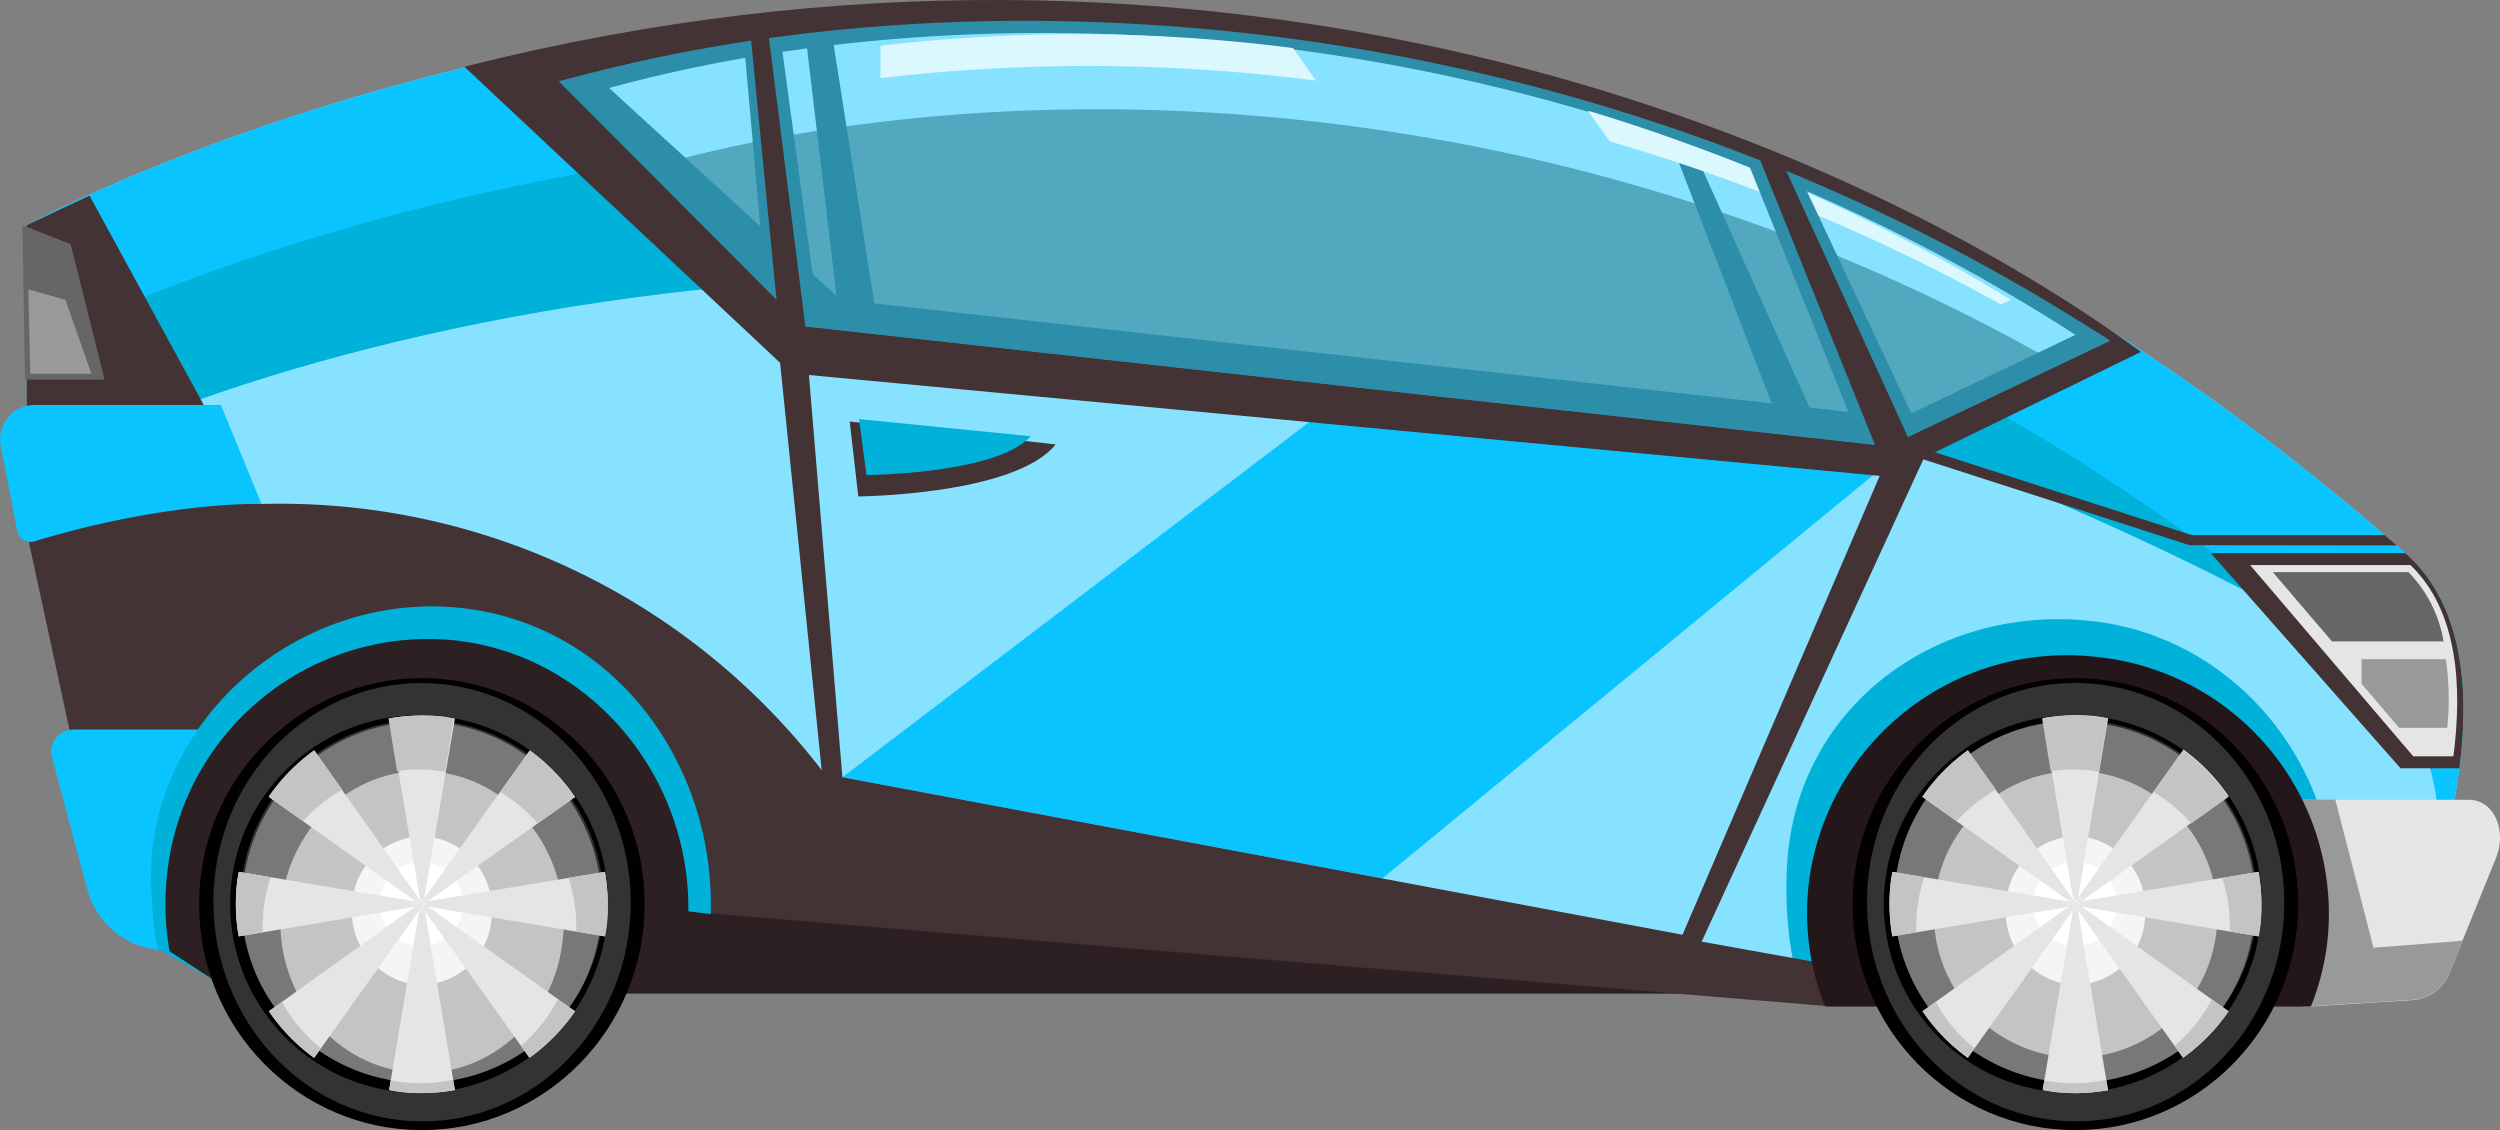 <svg xmlns="http://www.w3.org/2000/svg" viewBox="0 0 291.28 131.67"><rect x="0" y="0" width="291.28" height="131.67" fill="#808080" stroke="none"/><defs><style>.cls-1{fill:#ffae39;}.cls-2{fill:#2d2022;}.cls-3{fill:#87e2ff;}.cls-4{fill:#00b1d9;}.cls-5{fill:#0ac4ff;}.cls-6{fill:#443335;}.cls-7{fill:#e5e5e5;}.cls-8{fill:#999;}.cls-9{fill:#23171a;}.cls-10{fill:#2c8ea8;}.cls-11{fill:#51a8bf;}.cls-12{fill:#dbf8ff;}.cls-13{fill:#020100;}.cls-14{fill:#333;}.cls-15{fill:#787878;}.cls-16{fill:#c4c4c4;}.cls-17{fill:#f5f5f5;}.cls-18{fill:#fff;}.cls-19{fill:#666;}</style></defs><g id="Layer_2" data-name="Layer 2"><g id="_2" data-name="2"><rect class="cls-1" x="164.53" y="72.53" height="0.51"/><rect class="cls-2" x="60.95" y="89.51" width="143.38" height="26.26"/><path class="cls-3" d="M280.21,64.4C147.17-52.5,3.1,26.23,3.1,26.23V61.91l11.77,44.54,15.54,9.84,36.4-12,147.74,12H269.2l11.14-4.69S295.47,77.81,280.21,64.4Z"/><path class="cls-4" d="M286.89,83.09c.06-7.17-1.49-14.26-6.81-18.69C143.86-49,4.78,28.55,4.78,28.55L12,51C48.65,34.76,161.5,6,286.89,83.09Z"/><polygon class="cls-5" points="219.47 54.35 161.06 102.35 98.15 90.56 152.94 48.87 219.47 54.35"/><path class="cls-5" d="M277.45,80.18c5.62,4.94,7.11,12.64,6.76,20.41,3.14-11.09,5.65-27.71-4-36.19C147.17-52.5,3.1,26.23,3.1,26.23V40.61C23.62,30.54,155.19-27.24,277.45,80.18Z"/><path class="cls-4" d="M243.54,72.34c-17.59-1.84-33.3,9.48-35.18,26.73-.56,5.21-.1,12.34,1.73,16.9l.26,0H269.6l.16-.08a31.12,31.12,0,0,0,2-8.06C273.64,90.59,261.13,74.19,243.54,72.34Z"/><path class="cls-6" d="M97.09,91.54h0A79.61,79.61,0,0,0,30.91,58.71l-.88,0L10.43,22.79,3.1,26.23V61.91l9.57,44.31L30.2,117.64,68.13,105.2l145.23,12.07h54.86l12.12-6.52.31-1.19-65.49,3.19Z"/><path class="cls-5" d="M28.38,85H8.6a2.57,2.57,0,0,0-2.55,3.19l4.15,15.56a9.49,9.49,0,0,0,9.24,6.94h0Z"/><path class="cls-7" d="M285.5,113.08,290.8,100c1.34-3.33-.27-6.81-3.13-6.81h-21.3l2.95,24.06,12.1-.75A5.07,5.07,0,0,0,285.5,113.08Z"/><path class="cls-8" d="M286.3,109.66l-9.76.76-4.45-17.26h-5.72l2.95,24.06,12.1-.75a5.07,5.07,0,0,0,4.08-3.39l1.42-3.52A3.21,3.21,0,0,1,286.3,109.66Z"/><path class="cls-4" d="M69.88,104.9l12.93,1.6C83.3,89.37,72.12,73.56,55,71,37.1,68.34,19.6,81.27,17.69,99.42a46.81,46.81,0,0,0,.68,11.12l10.85,6.08Z"/><path class="cls-2" d="M68.13,105.2l12.06,1.47c.46-16-11.27-30.33-27.2-32.06a30.58,30.58,0,0,0-33.54,27.45,31.32,31.32,0,0,0,.31,8.78l10.44,6.8Z"/><path class="cls-9" d="M244.18,76.53a30.29,30.29,0,0,0-33.46,26.61,29.4,29.4,0,0,0,1.92,14.11l.25,0h56.25l.15-.07a29.68,29.68,0,0,0,1.9-7.69A30.08,30.08,0,0,0,244.18,76.53Z"/><path class="cls-6" d="M219.73,55.48l-.37,0L92.2,43.5,54.1,7.77C142.33-14.51,214.83,15.67,249.45,41Z"/><path class="cls-10" d="M65.15,9.51,93.57,38,220,52l25.84-12.3C181.82-1.94,109.83-3.21,65.15,9.51Z"/><path class="cls-3" d="M69.62,10.63,96.84,37.88,218,51.37,242.7,39.58C181.38-.34,112.42-1.56,69.62,10.63Z"/><path class="cls-11" d="M95.57,37.19,218.05,50.83l19.89-9.47C180.22,9,117.91,8.09,77.41,19Z"/><path class="cls-10" d="M221.58,48.69,97.93,34.91,69,8.46c-1.31.34-2.61.69-3.88,1L93.57,38,220,52l25.84-12.3c-.78-.51-1.57-1-2.36-1.48Z"/><polygon class="cls-6" points="197.43 111.53 196.52 111.36 96.02 92.52 90.63 39.71 93.95 40.09 98.15 90.56 196.03 108.91 219.74 53.74 224.52 52.59 197.43 111.53"/><polygon class="cls-10" points="206.69 47.7 194.22 15.33 196.72 16.1 211.08 48.03 206.69 47.7"/><polygon class="cls-10" points="89.07 31.88 86.72 5.45 91.06 5.24 95.28 36.39 89.07 31.88"/><polygon class="cls-10" points="97.7 36.44 93.9 4.52 97.06 4.77 102.11 36.91 97.7 36.44"/><path class="cls-12" d="M185,12.89l2.54,3.58a221.28,221.28,0,0,1,45.58,19l1.18-.55A211.88,211.88,0,0,0,185,12.89Z"/><path class="cls-12" d="M150.65,5.6a196.64,196.64,0,0,0-48.07-.27V9.1a207.6,207.6,0,0,1,50.75.29Z"/><polygon class="cls-10" points="216.38 50.51 203.46 18.46 210.1 21.37 223.49 49.85 216.38 50.51"/><polygon class="cls-6" points="219.27 53.85 205.07 18.63 207.88 19.37 222.82 52.07 219.27 53.85"/><polygon class="cls-6" points="90.97 40.01 87.33 2.82 89.46 3.4 94.31 41.78 90.97 40.01"/><ellipse class="cls-13" cx="49.15" cy="105.34" rx="25.96" ry="26.33"/><path class="cls-14" d="M51.73,79.73C38.38,78.21,26.41,88.36,25,102.38S33.26,129,46.61,130.51s25.33-8.63,26.74-22.65S65.08,81.24,51.73,79.73Z"/><ellipse class="cls-15" cx="49.15" cy="105.34" rx="20.95" ry="21.25"/><path d="M51.45,83.49a22,22,0,1,0,19.24,24.19A21.74,21.74,0,0,0,51.45,83.49Zm18.71,24.13A21.14,21.14,0,1,1,51.39,84,21.22,21.22,0,0,1,70.16,107.62Z"/><path class="cls-16" d="M50.9,89.93c-9.07-1.05-17.19,5.94-18.15,15.6s5.62,18.34,14.69,19.38S64.63,119,65.59,109.32,60,91,50.9,89.93Z"/><path class="cls-17" d="M50,97.48a8.25,8.25,0,0,0-8.94,7.68,8.58,8.58,0,0,0,7.24,9.55A8.26,8.26,0,0,0,57.26,107,8.57,8.57,0,0,0,50,97.48Z"/><path class="cls-18" d="M49.66,100.48a4.89,4.89,0,1,0,4.28,5.38A4.83,4.83,0,0,0,49.66,100.48Z"/><path class="cls-7" d="M49.25,105.79l-.1.62-.11-.62-.19.28L45.34,127c.5.09,1,.19,1.5.24A21.44,21.44,0,0,0,53,127l-3.5-20.9Z"/><path class="cls-7" d="M49.15,105l.3-.43L53,83.73c-.5-.09-1-.19-1.5-.25a21.81,21.81,0,0,0-6.11.23l3.51,20.9Z"/><polygon class="cls-7" points="49.15 106.41 49.25 105.79 49.15 105.64 49.04 105.79 49.15 106.41"/><path class="cls-7" d="M48.7,105.44l-.62-.1.62-.1-.28-.2-20.6-3.46c-.08.47-.17.94-.22,1.42a22.13,22.13,0,0,0,.21,6.1l20.61-3.46Z"/><path class="cls-7" d="M49.45,105.34l.42.3,20.6,3.46c.08-.47.17-.94.22-1.42a22.13,22.13,0,0,0-.21-6.1L49.87,105Z"/><polygon class="cls-7" points="48.08 105.34 48.7 105.44 48.84 105.34 48.7 105.24 48.08 105.34"/><path class="cls-7" d="M48.7,105.24l.14.1.06,0-.51-.72.72.51,0,0-.3-.43L36.61,87.44a22,22,0,0,0-5.3,5.41L48.42,105Z"/><path class="cls-7" d="M49.45,105.34l-.18.13-.12.17.1.15.2.28,12.24,17.17A22.11,22.11,0,0,0,67,117.83L49.87,105.64Z"/><polygon class="cls-7" points="49.1 105.09 48.39 104.58 48.9 105.3 49.02 105.21 49.1 105.09"/><path class="cls-7" d="M49.15,105l0,0-.09.12.88-.63-.63.89.18-.13.42-.3L67,92.86a21.93,21.93,0,0,0-5.27-5.43L49.45,104.61Z"/><path class="cls-7" d="M49,105.79l.11-.15.12-.17.63-.89-.88.63-.12.09-.06,0-.14.1-.28.2L31.33,117.82a21.93,21.93,0,0,0,5.27,5.43l12.25-17.18Z"/><path class="cls-16" d="M39.88,92l-3.27-4.59a22,22,0,0,0-5.3,5.41l4,2.85A18.22,18.22,0,0,1,39.88,92Z"/><path class="cls-16" d="M48.87,89.65a17.9,17.9,0,0,1,3,.28l1-6.2c-.5-.09-1-.19-1.5-.25a21.81,21.81,0,0,0-6.11.23l1,6.14A17.21,17.21,0,0,1,48.87,89.65Z"/><path class="cls-16" d="M62.64,95.94,67,92.86a21.93,21.93,0,0,0-5.27-5.43l-3.44,4.83A18.72,18.72,0,0,1,62.64,95.94Z"/><path class="cls-16" d="M30.6,107.93a18.15,18.15,0,0,1,.93-5.73l-3.71-.62c-.08.47-.17.94-.22,1.42a22.13,22.13,0,0,0,.21,6.1l2.82-.47C30.62,108.39,30.6,108.16,30.6,107.93Z"/><path class="cls-16" d="M60.69,121.85l1,1.39A22.11,22.11,0,0,0,67,117.83l-2-1.39A18.37,18.37,0,0,1,60.69,121.85Z"/><path class="cls-16" d="M32.86,116.73l-1.53,1.09a21.93,21.93,0,0,0,5.27,5.43l.79-1.11A18.32,18.32,0,0,1,32.86,116.73Z"/><path class="cls-16" d="M70.48,101.58l-4.23.71a18.44,18.44,0,0,1,.89,5.64c0,.2,0,.4,0,.6l3.36.57c.08-.47.17-.94.22-1.42A22.13,22.13,0,0,0,70.48,101.58Z"/><path class="cls-16" d="M48.87,126.2a18.56,18.56,0,0,1-3.35-.32L45.34,127c.5.09,1,.19,1.5.24A21.44,21.44,0,0,0,53,127l-.2-1.19A18.38,18.38,0,0,1,48.87,126.2Z"/><ellipse class="cls-13" cx="241.81" cy="105.34" rx="25.96" ry="26.33"/><ellipse class="cls-14" cx="241.84" cy="105.12" rx="24.31" ry="25.54" transform="translate(-2.08 4.91) rotate(-1.16)"/><path class="cls-15" d="M244,84.21a21.25,21.25,0,1,0,18.61,23.39A21,21,0,0,0,244,84.21Z"/><path d="M244.12,83.49a22,22,0,1,0,19.24,24.19A21.74,21.74,0,0,0,244.12,83.49Zm18.71,24.13A21.14,21.14,0,1,1,244.06,84,21.22,21.22,0,0,1,262.83,107.62Z"/><path class="cls-16" d="M243.57,89.92a16.51,16.51,0,0,0-18.15,14.81,16.71,16.71,0,0,0,14.69,18.41,16.51,16.51,0,0,0,18.15-14.81A16.73,16.73,0,0,0,243.57,89.92Z"/><path class="cls-17" d="M242.69,97.48a8.24,8.24,0,0,0-8.94,7.68,8.58,8.58,0,0,0,7.24,9.55,8.25,8.25,0,0,0,8.93-7.69A8.56,8.56,0,0,0,242.69,97.48Z"/><path class="cls-18" d="M242.33,100.48a4.89,4.89,0,1,0,4.28,5.38A4.84,4.84,0,0,0,242.33,100.48Z"/><path class="cls-7" d="M241.92,105.79l-.11.62-.1-.62-.2.28L238,127c.5.09,1,.19,1.5.24a21.44,21.44,0,0,0,6.11-.22l-3.5-20.9Z"/><path class="cls-7" d="M241.81,105l.31-.43,3.5-20.88c-.5-.09-1-.19-1.5-.25a21.81,21.81,0,0,0-6.11.23l3.5,20.9Z"/><polygon class="cls-7" points="241.81 106.41 241.92 105.79 241.81 105.64 241.71 105.79 241.81 106.41"/><path class="cls-7" d="M241.36,105.44l-.61-.1.62-.1-.28-.2-20.6-3.46c-.08.47-.17.94-.22,1.42a22.13,22.13,0,0,0,.21,6.1l20.61-3.46Z"/><path class="cls-7" d="M242.12,105.34l.42.3,20.6,3.46c.08-.47.17-.94.22-1.42a22.13,22.13,0,0,0-.21-6.1L242.54,105Z"/><polygon class="cls-7" points="240.75 105.34 241.37 105.44 241.51 105.34 241.37 105.24 240.75 105.34"/><path class="cls-7" d="M241.37,105.24l.14.1.06,0-.51-.72.71.51,0,0-.3-.43L229.28,87.44a22,22,0,0,0-5.3,5.41L241.09,105Z"/><path class="cls-7" d="M242.12,105.34l-.18.13-.13.17.11.15.2.28,12.23,17.17a22,22,0,0,0,5.3-5.41l-17.11-12.19Z"/><polygon class="cls-7" points="241.77 105.09 241.06 104.58 241.57 105.3 241.69 105.21 241.77 105.09"/><path class="cls-7" d="M241.81,105l0,0-.08.12.88-.63-.63.89.18-.13.42-.3,17.09-12.18a21.93,21.93,0,0,0-5.27-5.43l-12.24,17.18Z"/><path class="cls-7" d="M241.71,105.79l.1-.15.13-.17.63-.89-.88.63-.12.09-.06,0-.15.1-.27.2L224,117.82a21.93,21.93,0,0,0,5.27,5.43l12.24-17.18Z"/><path class="cls-16" d="M232.55,92l-3.27-4.59a22,22,0,0,0-5.3,5.41l4,2.85A18.22,18.22,0,0,1,232.55,92Z"/><path class="cls-16" d="M241.54,89.65a17.9,17.9,0,0,1,3,.28l1-6.2c-.5-.09-1-.19-1.5-.25a21.81,21.81,0,0,0-6.11.23l1,6.14A17.21,17.21,0,0,1,241.54,89.65Z"/><path class="cls-16" d="M255.31,95.94l4.32-3.08a21.93,21.93,0,0,0-5.27-5.43l-3.44,4.83A18.72,18.72,0,0,1,255.31,95.94Z"/><path class="cls-16" d="M223.27,107.93a18.44,18.44,0,0,1,.92-5.73l-3.7-.62c-.08.47-.17.94-.22,1.42a22.13,22.13,0,0,0,.21,6.1l2.82-.47C223.29,108.39,223.27,108.16,223.27,107.93Z"/><path class="cls-16" d="M253.36,121.85l1,1.39a22,22,0,0,0,5.3-5.41l-1.95-1.39A18.37,18.37,0,0,1,253.36,121.85Z"/><path class="cls-16" d="M225.53,116.73,224,117.82a21.93,21.93,0,0,0,5.27,5.43l.79-1.11A18.32,18.32,0,0,1,225.53,116.73Z"/><path class="cls-16" d="M263.15,101.58l-4.23.71a18.44,18.44,0,0,1,.89,5.64c0,.2,0,.4,0,.6l3.36.57c.08-.47.17-.94.22-1.42A22.13,22.13,0,0,0,263.15,101.58Z"/><path class="cls-16" d="M241.54,126.2a18.47,18.47,0,0,1-3.35-.32L238,127c.5.09,1,.19,1.5.24a21.44,21.44,0,0,0,6.11-.22l-.2-1.19A18.38,18.38,0,0,1,241.54,126.2Z"/><path class="cls-6" d="M279.69,89.51h6.86c1.21-9.21.42-19.11-6.28-25.06H257.59Z"/><path class="cls-5" d="M25.74,47.19H3.94a4,4,0,0,0-3.87,4.7L2,61.8a1.58,1.58,0,0,0,1.88,1.31c15.69-4.77,26.59-4.39,26.59-4.39Z"/><path class="cls-7" d="M281.17,88.12h4.68c1.07-8.19.5-17-5-22.28H262.17Z"/><path class="cls-6" d="M123,51.78,99,49.11l1,8.73S118.22,57.7,123,51.78Z"/><path class="cls-4" d="M120.09,50.83l-20-2,.86,6.52S116.13,55.25,120.09,50.83Z"/><polygon class="cls-19" points="12.18 44.23 2.91 44.23 2.61 26.23 8.23 28.45 12.18 44.23"/><polygon class="cls-8" points="10.65 43.55 3.53 43.55 3.3 33.72 7.62 34.93 10.65 43.55"/><path class="cls-19" d="M280.61,66.66h-15.8l6.89,8.07h13A15,15,0,0,0,280.61,66.66Z"/><path class="cls-8" d="M275.15,79.67l4.37,5.13h5.61a32.25,32.25,0,0,0-.16-8h-9.82Z"/><polygon class="cls-6" points="279.25 63.55 255.09 63.52 223.46 53.32 223.81 52.17 255.35 62.34 277.85 62.34 279.25 63.55"/></g></g></svg>